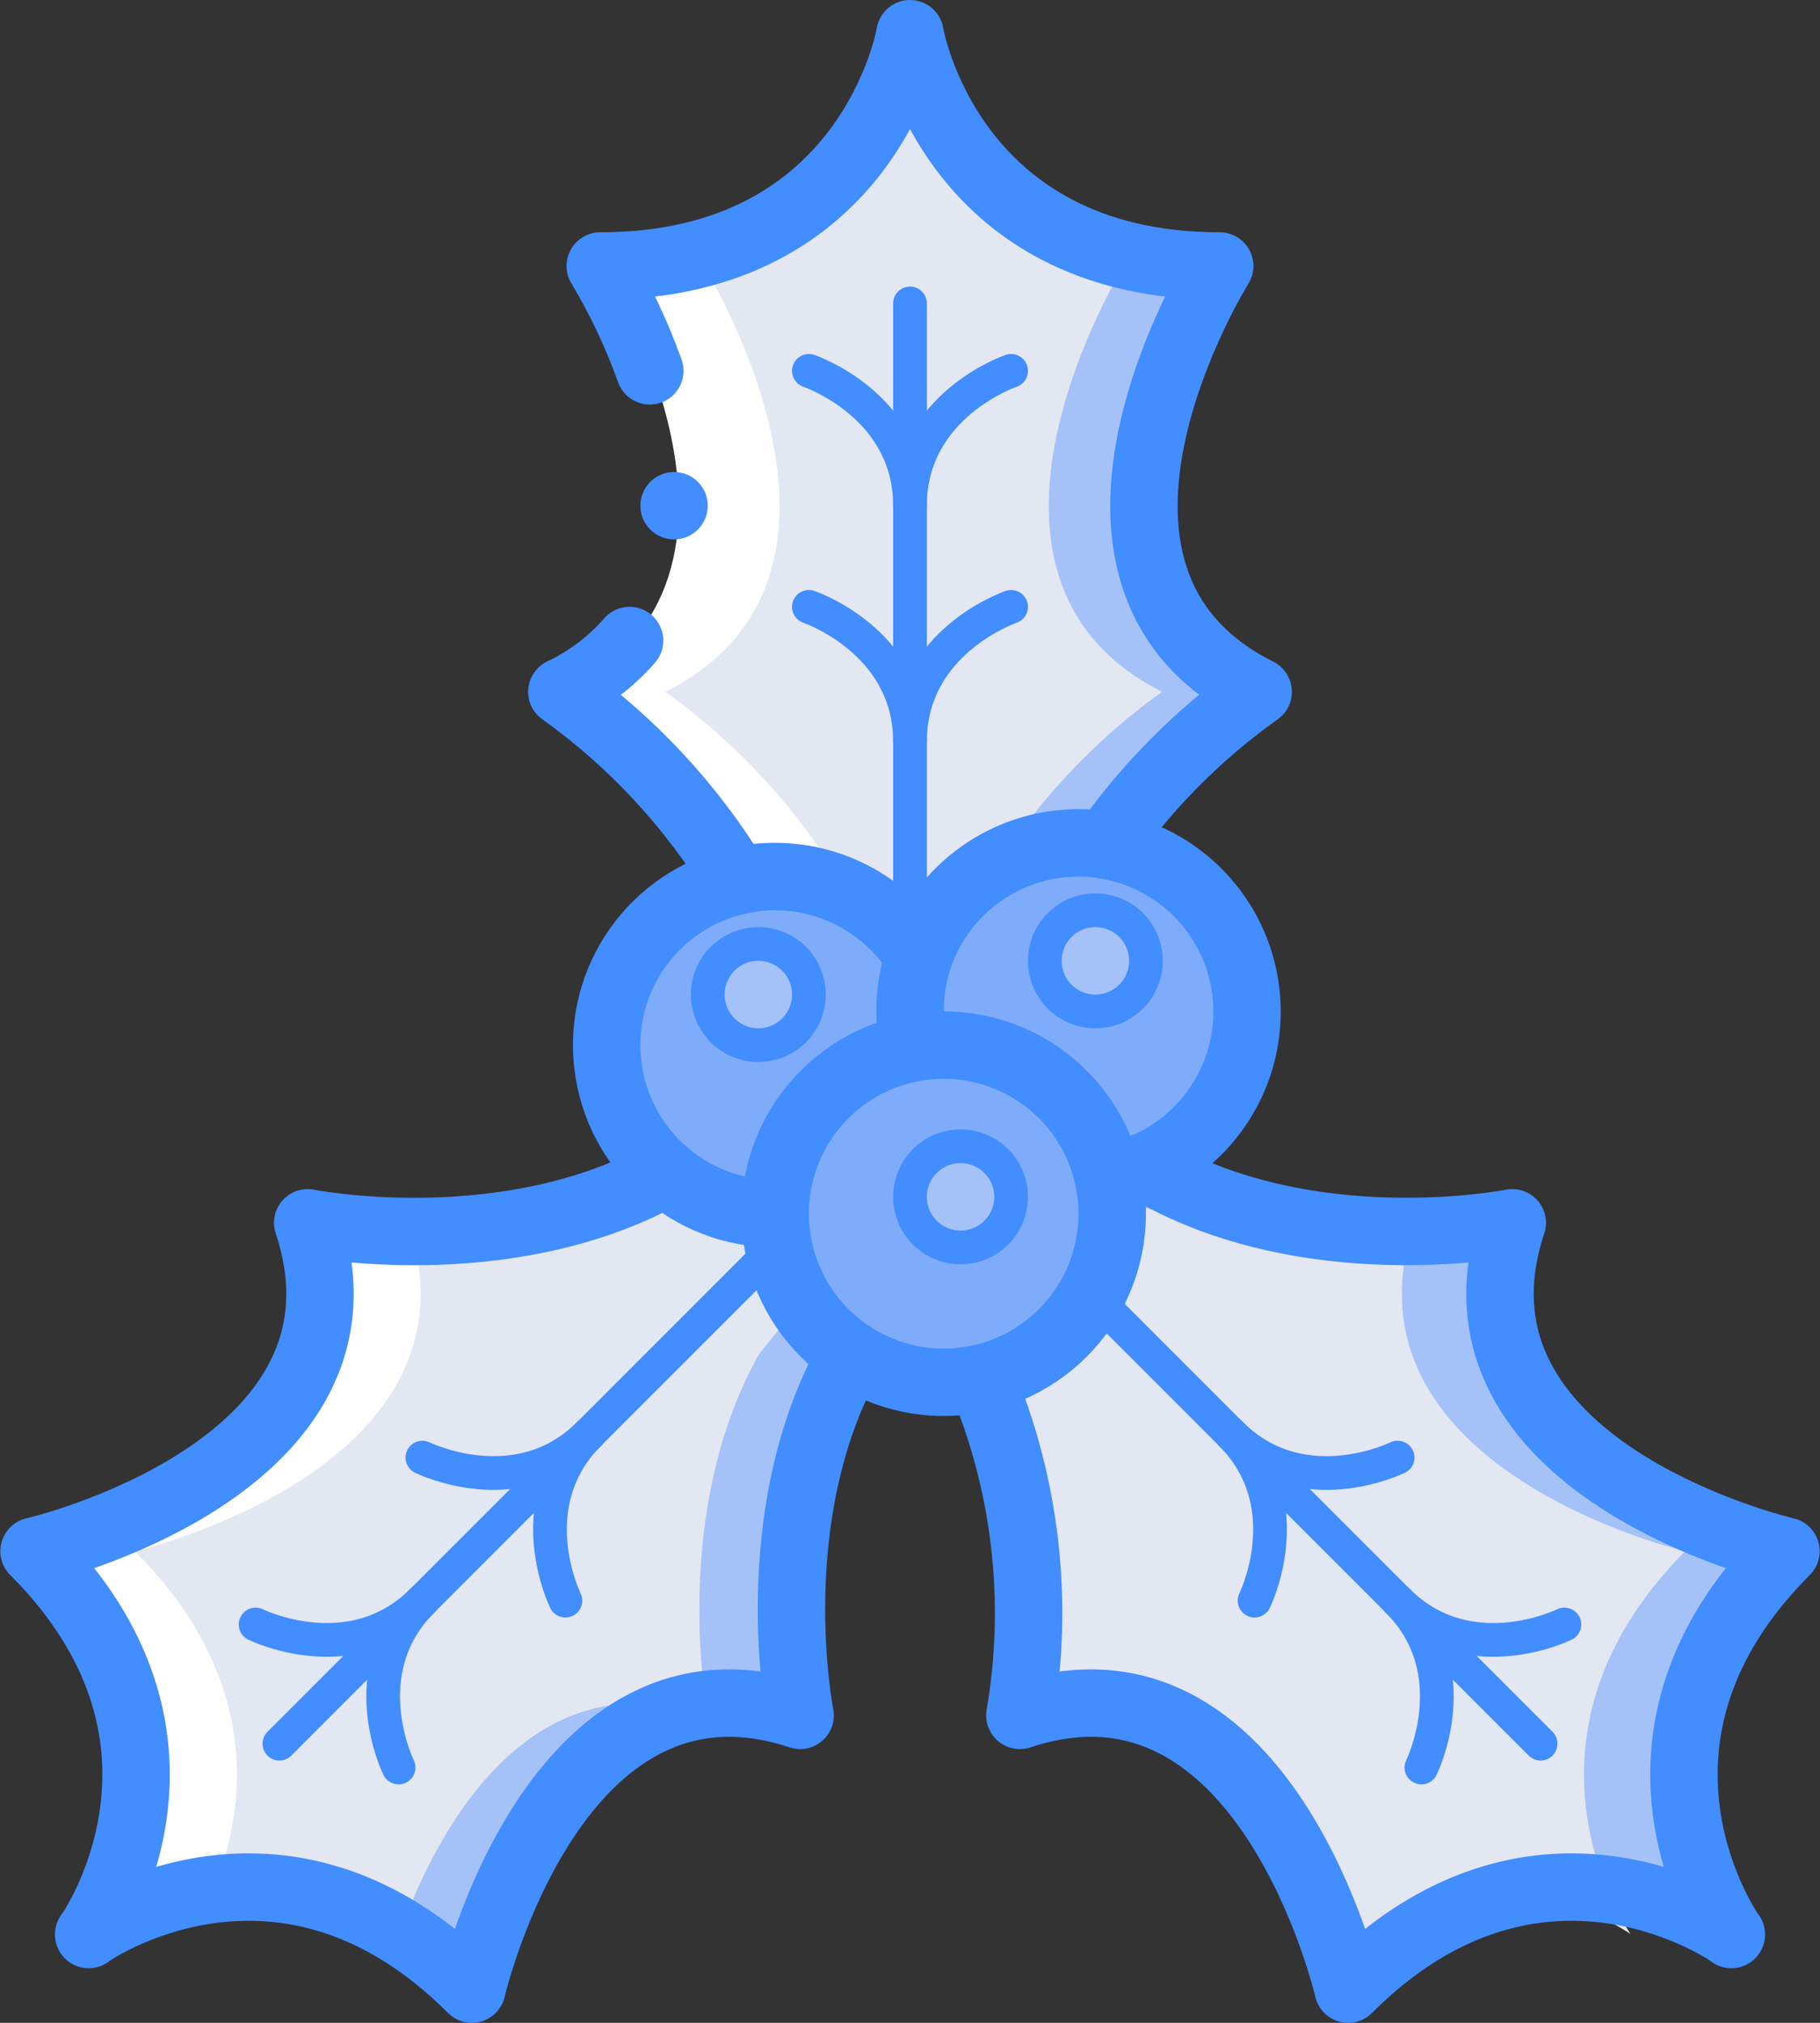 <?xml version="1.0" ?><svg height="60px" version="1.1" viewBox="0 0 54 60" width="54px" xmlns="http://www.w3.org/2000/svg" xmlns:xlink="http://www.w3.org/1999/xlink"><rect x="0" y="0" width="54" height="60" fill="#333333" stroke="none"/><title/><desc/><defs/><g fill="none" fill-rule="evenodd" id="Page-1" stroke="none" stroke-width="1"><g id="030---Holly" transform="translate(1, 1)"><g fill-rule="nonzero" id="Colour"><path d="M50.381,56.36 C49.29,55.657 48.057,55.206 46.77,55.04 C45.935,54.93 45.087,54.954 44.259,55.11 L44.249,55.11 C42.324,55.539 40.578,56.547 39.245,58 C39.089,57.366 38.896,56.741 38.666,56.13 C37.626,53.32 35.095,48.48 30.238,49.72 L30.228,49.72 C30.052,49.76 29.875,49.82 29.689,49.88 C29.689,49.88 29.708,49.79 29.738,49.61 C30.251,46.32 29.844,42.952 28.56,39.88 L26.372,37.17 L24.92,39.01 L24.783,39.18 C22.134,43.95 23.292,49.88 23.292,49.88 C22.337,49.535 21.311,49.438 20.309,49.6 L20.309,49.61 C20.141,49.626 19.977,49.663 19.818,49.72 L19.808,49.72 C15.334,50.97 13.735,58 13.735,58 C13.038,57.274 12.246,56.644 11.38,56.13 C9.706,55.121 7.721,54.758 5.798,55.11 L5.788,55.11 C4.651,55.306 3.566,55.731 2.599,56.36 C2.864,55.941 3.09,55.499 3.276,55.04 C4.1,53.03 4.925,49.02 0.99,45.01 C0.99,45.01 11.086,42.63 9.036,35.53 C9.016,35.45 8.986,35.36 8.957,35.27 C9.495,35.37 10.039,35.437 10.586,35.47 C13.616,35.768 16.667,35.189 19.377,33.8 L22.075,31.58 L21.457,25.13 C20.154,22.933 18.418,21.025 16.355,19.52 C23.115,16.07 17.473,6.89 17.473,6.89 C20.436,7.068 23.285,5.722 25.028,3.32 C25.737,2.325 26.234,1.195 26.49,2.22044605e-16 C26.49,2.22044605e-16 27.618,6.89 35.507,6.89 C35.507,6.89 29.865,16.07 36.625,19.52 C34.898,20.775 33.395,22.313 32.181,24.07 L29.924,30.6 L33.299,33.61 L33.309,33.61 C35.189,34.704 37.299,35.341 39.471,35.47 C40.01,35.51 40.53,35.53 41.011,35.53 C42.021,35.532 43.029,35.445 44.023,35.27 C41.639,42.57 51.99,45.01 51.99,45.01 C46.623,50.48 50.116,55.96 50.381,56.36 Z" fill="#A4C2F7" id="Shape"/><path d="M46.69,55.04 C46.878,55.5 47.107,55.941 47.374,56.36 C46.395,55.731 45.299,55.305 44.152,55.11 L44.142,55.11 C42.586,54.83 41.188,56.79 39.087,58 C38.036,55.19 34.894,48.48 29.987,49.72 L29.977,49.72 C29.817,49.663 29.651,49.626 29.482,49.61 C30,46.319 29.588,42.949 28.292,39.88 L26.081,37.17 L24.614,39.01 L23.118,37.17 L21.512,39.18 C19.182,43.34 19.767,48.38 19.955,49.6 L19.955,49.61 C19.985,49.79 20.005,49.88 20.005,49.88 C19.817,49.82 19.638,49.76 19.46,49.72 L19.45,49.72 C14.543,48.48 11.986,53.32 10.935,56.13 C9.24,55.12 7.236,54.758 5.295,55.11 L5.285,55.11 C4.448,54.954 3.592,54.93 2.747,55.04 C3.58,53.03 4.412,49.02 0.438,45.01 C0.438,45.01 10.638,42.63 8.566,35.53 C9.052,35.53 9.577,35.51 10.132,35.47 C13.191,35.769 16.272,35.189 19.014,33.8 L21.74,31.58 L21.115,25.13 C19.795,22.93 18.042,21.021 15.961,19.52 C22.791,16.07 17.091,6.89 17.091,6.89 C21.165,6.89 24.932,2.77 26.2,1 C27.459,2.77 28.272,6.89 32.346,6.89 C32.346,6.89 26.646,16.07 33.476,19.52 C31.734,20.772 30.215,22.311 28.986,24.07 L26.706,30.6 L30.116,33.61 L30.126,33.61 C32.934,35.135 36.135,35.783 39.315,35.47 C39.864,35.437 40.41,35.37 40.95,35.27 C40.921,35.36 40.891,35.45 40.871,35.53 C38.799,42.63 48.999,45.01 48.999,45.01 C45.024,49.02 45.857,53.03 46.69,55.04 Z" fill="#E3E7F2" id="Shape"/><path d="M19.88,6.89 C19.88,6.89 25.63,16.07 18.74,19.52 C20.836,21.018 22.605,22.927 23.94,25.13 L24.49,30.8 L24.57,31.58 L21.82,33.8 C19.064,35.187 15.971,35.766 12.9,35.47 C14.974,35.346 16.996,34.777 18.83,33.8 L21.58,31.58 L20.95,25.13 C19.615,22.927 17.846,21.018 15.75,19.52 C22.64,16.07 16.89,6.89 16.89,6.89 L19.88,6.89 Z" fill="#FFFFFF" id="Shape"/><path d="M3,45.01 C7.01,49.02 6.17,53.03 5.33,55.04 C5.19,55.06 5.05,55.09 4.91,55.11 L4.9,55.11 C4.056,54.954 3.192,54.93 2.34,55.04 C3.18,53.03 4.02,49.02 0.01,45.01 C0.01,45.01 10.3,42.63 8.21,35.53 C8.7,35.53 9.23,35.51 9.79,35.47 C10.2,35.5 10.68,35.52 11.2,35.53 C13.29,42.63 3,45.01 3,45.01 Z" fill="#FFFFFF" id="Shape"/><path d="M1.65,56.36 L1.63,56.38" fill="#81CB97" id="Shape"/><path d="M50.37,56.38 L50.35,56.36" fill="#81CB97" id="Shape"/><circle cx="31" cy="29" fill="#7FACFA" id="Oval" r="5"/><circle cx="22" cy="30" fill="#7FACFA" id="Oval" r="5"/><circle cx="27" cy="35" fill="#7FACFA" id="Oval" r="5"/><circle cx="27.5" cy="34.5" fill="#A4C2F7" id="Oval" r="1.5"/><circle cx="31.5" cy="27.5" fill="#A4C2F7" id="Oval" r="1.5"/><circle cx="21.5" cy="28.5" fill="#A4C2F7" id="Oval" r="1.5"/></g><g id="Outline"><path d="M20.87,25.13 C19.535,22.927 17.766,21.018 15.67,19.52 C16.437,19.156 17.121,18.639 17.68,18" id="Shape" stroke="#428DFF" stroke-linecap="round" stroke-linejoin="round" stroke-width="2"/><path d="M31.8,24.07 C33.043,22.309 34.574,20.77 36.33,19.52 C29.44,16.07 35.19,6.89 35.19,6.89 C27.15,6.89 26,0 26,0 C26,0 24.85,6.89 16.81,6.89 C17.4,7.876 17.893,8.918 18.28,10" id="Shape" stroke="#428DFF" stroke-linecap="round" stroke-linejoin="round" stroke-width="2"/><polyline id="Shape" points="26 30.1 26 29 26 27 26 8" stroke="#428DFF" stroke-linecap="round" stroke-linejoin="round"/><path d="M23,10 C23,10 26,11.014 26,14" id="Shape" stroke="#428DFF" stroke-linecap="round" stroke-linejoin="round"/><path d="M23,17 C23,17 26,18.014 26,21" id="Shape" stroke="#428DFF" stroke-linecap="round" stroke-linejoin="round"/><path d="M29,10 C29,10 26,11.014 26,14" id="Shape" stroke="#428DFF" stroke-linecap="round" stroke-linejoin="round"/><path d="M29,17 C29,17 26,18.014 26,21" id="Shape" stroke="#428DFF" stroke-linecap="round" stroke-linejoin="round"/><path d="M24.26,39.18 C21.56,43.95 22.74,49.88 22.74,49.88 C15.44,47.45 13,58 13,58 C7.53,52.53 2.05,56.09 1.65,56.36" id="Shape" stroke="#428DFF" stroke-linecap="round" stroke-linejoin="round" stroke-width="2"/><path d="M1.63,56.38 L1.65,56.36 C1.92,55.96 5.48,50.48 0.01,45.01 C0.01,45.01 10.56,42.57 8.13,35.27 C8.13,35.27 13.99,36.44 18.75,33.8" id="Shape" stroke="#428DFF" stroke-linecap="round" stroke-linejoin="round" stroke-width="2"/><path d="M22.09,35.92 L7.29,50.72" id="Shape" stroke="#428DFF" stroke-linecap="round" stroke-linejoin="round"/><path d="M10.826,51.427 C10.826,51.427 9.422,48.589 11.533,46.477" id="Shape" stroke="#428DFF" stroke-linecap="round" stroke-linejoin="round"/><path d="M15.776,46.477 C15.776,46.477 14.371,43.639 16.483,41.527" id="Shape" stroke="#428DFF" stroke-linecap="round" stroke-linejoin="round"/><path d="M6.584,47.184 C6.584,47.184 9.422,48.589 11.533,46.477" id="Shape" stroke="#428DFF" stroke-linecap="round" stroke-linejoin="round"/><path d="M11.533,42.234 C11.533,42.234 14.371,43.639 16.483,41.527" id="Shape" stroke="#428DFF" stroke-linecap="round" stroke-linejoin="round"/><path d="M50.37,56.38 L50.35,56.36 C50.08,55.96 46.52,50.48 51.99,45.01 C51.99,45.01 41.44,42.57 43.87,35.27 C43.87,35.27 37.75,36.49 32.95,33.61 L32.94,33.61" id="Shape" stroke="#428DFF" stroke-linecap="round" stroke-linejoin="round" stroke-width="2"/><path d="M31.25,32.37 C31.25,32.367 31.249,32.365 31.247,32.363 C31.245,32.361 31.243,32.36 31.24,32.36" id="Shape" stroke="#428DFF" stroke-linecap="round" stroke-linejoin="round" stroke-width="2"/><path d="M50.35,56.36 C49.95,56.09 44.47,52.53 39,58 C39,58 36.56,47.45 29.26,49.88 C29.84,46.505 29.441,43.035 28.11,39.88" id="Shape" stroke="#428DFF" stroke-linecap="round" stroke-linejoin="round" stroke-width="2"/><path d="M44.71,50.72 L31.39,37.4" id="Shape" stroke="#428DFF" stroke-linecap="round" stroke-linejoin="round"/><path d="M41.174,51.427 C41.174,51.427 42.578,48.589 40.467,46.477" id="Shape" stroke="#428DFF" stroke-linecap="round" stroke-linejoin="round"/><path d="M36.224,46.477 C36.224,46.477 37.629,43.639 35.517,41.527" id="Shape" stroke="#428DFF" stroke-linecap="round" stroke-linejoin="round"/><path d="M45.416,47.184 C45.416,47.184 42.578,48.589 40.467,46.477" id="Shape" stroke="#428DFF" stroke-linecap="round" stroke-linejoin="round"/><path d="M40.467,42.234 C40.467,42.234 37.629,43.639 35.517,41.527" id="Shape" stroke="#428DFF" stroke-linecap="round" stroke-linejoin="round"/><path d="M26.26,27.39 C26.185,27.253 26.098,27.122 26,27 C25.055,25.742 23.573,25.001 22,25 C21.619,24.997 21.24,25.041 20.87,25.13 C18.394,25.704 16.743,28.044 17.032,30.569 C17.321,33.094 19.459,35 22,35" id="Shape" stroke="#428DFF" stroke-linecap="round" stroke-linejoin="round" stroke-width="2"/><path d="M26.12,30.08 C26.04,29.726 25.999,29.363 26,29 C25.999,28.453 26.087,27.909 26.26,27.39 C26.952,25.363 28.858,24 31,24 C31.268,23.998 31.536,24.021 31.8,24.07 C33.999,24.427 35.697,26.195 35.964,28.407 C36.231,30.619 35.002,32.741 32.95,33.61 L32.94,33.61 C32.6,33.754 32.244,33.858 31.88,33.92" id="Shape" stroke="#428DFF" stroke-linecap="round" stroke-linejoin="round" stroke-width="2"/><circle cx="27" cy="35" id="Oval" r="5" stroke="#428DFF" stroke-linecap="round" stroke-linejoin="round" stroke-width="2"/><circle cx="27.5" cy="34.5" id="Oval" r="1.5" stroke="#428DFF" stroke-linecap="round" stroke-linejoin="round"/><circle cx="31.5" cy="27.5" id="Oval" r="1.5" stroke="#428DFF" stroke-linecap="round" stroke-linejoin="round"/><circle cx="21.5" cy="28.5" id="Oval" r="1.5" stroke="#428DFF" stroke-linecap="round" stroke-linejoin="round"/><circle cx="19" cy="14" fill="#428DFF" fill-rule="nonzero" id="Oval" r="1"/></g></g></g></svg>